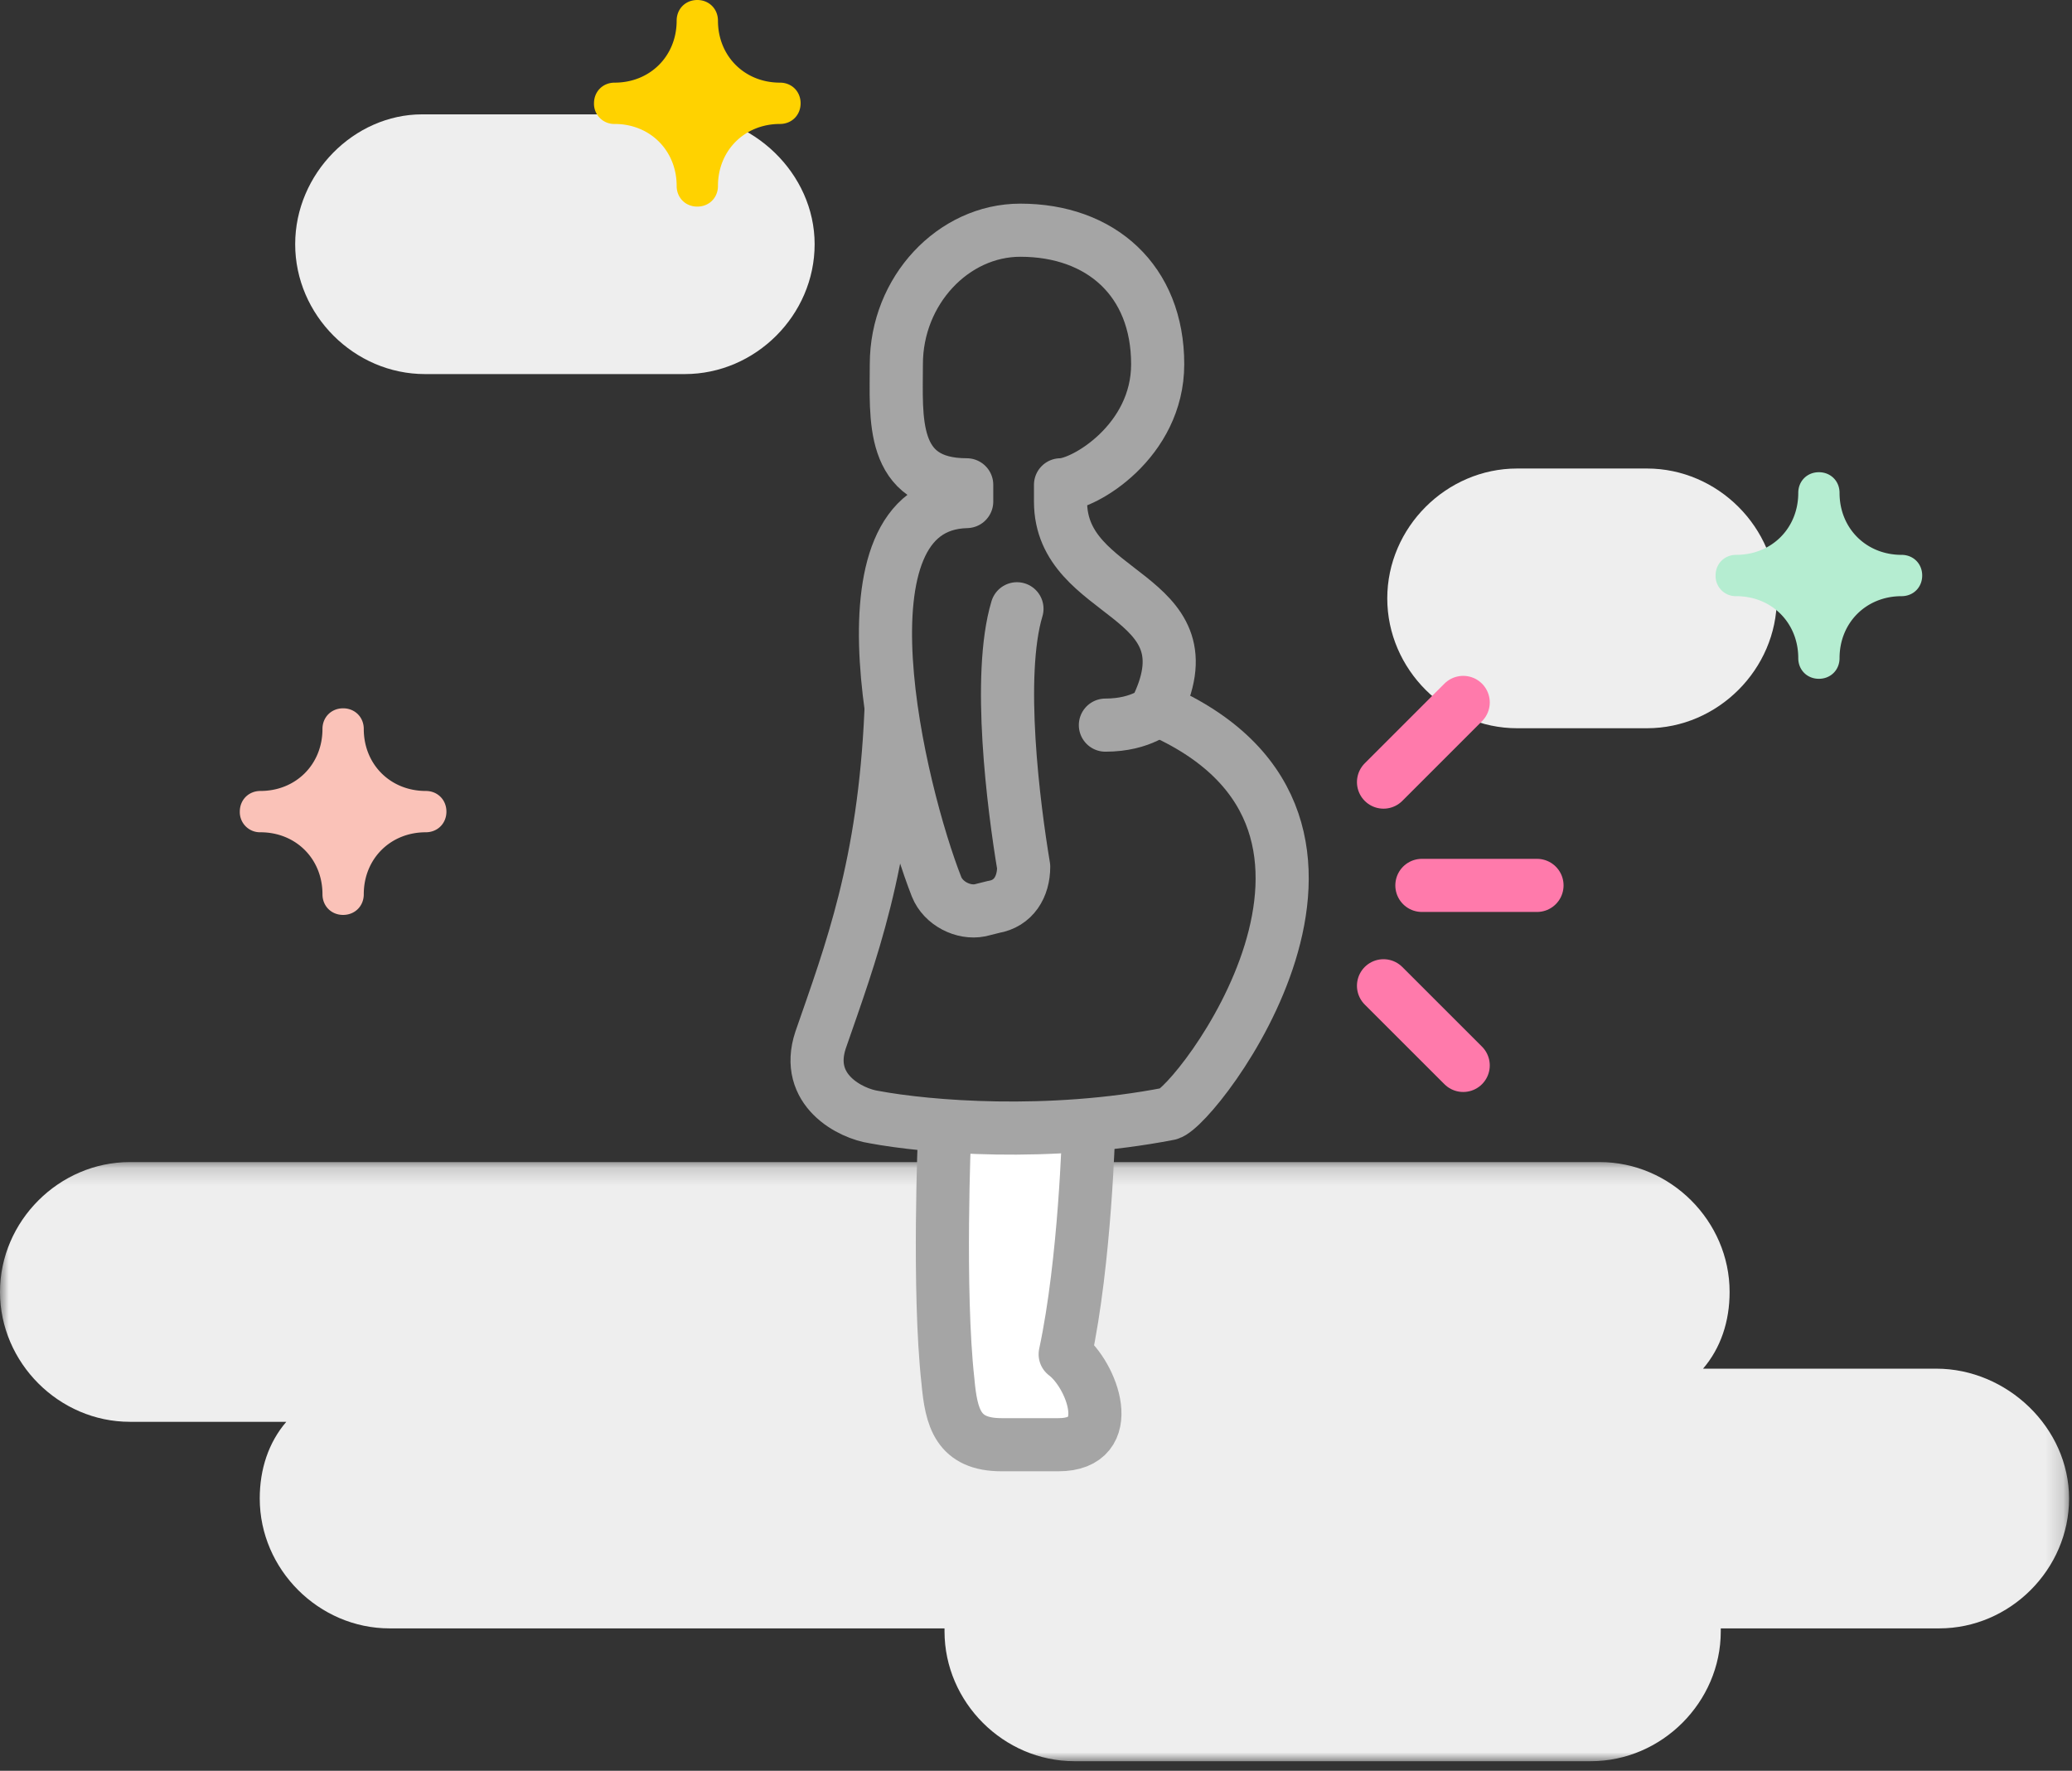 <svg xmlns="http://www.w3.org/2000/svg" xmlns:xlink="http://www.w3.org/1999/xlink" width="117" height="100" viewBox="0 0 117 100">
    <rect x="0" y="0" width="117" height="100" fill="#333333" stroke="none"/>
    <defs>
        <path id="a" d="M0 1.167h116.833V35H0z"/>
    </defs>
    <g fill="none" fill-rule="evenodd">
        <g transform="translate(0 64.458)">
            <mask id="b" fill="#fff">
                <use xlink:href="#a"/>
            </mask>
            <path fill="#EEE" d="M109.334 12.834H96.166c1-1.167 1.5-2.667 1.5-4.334 0-4-3.334-7.333-7.334-7.333h-83C3.334 1.167 0 4.5 0 8.5s3.333 7.334 7.333 7.334h8.834c-1 1.166-1.5 2.666-1.5 4.333 0 4 3.333 7.333 7.333 7.333h31.334v.167c0 4 3.333 7.333 7.333 7.333h29.166c4 0 7.334-3.333 7.334-7.333V27.5H109.5c4 0 7.334-3.333 7.334-7.333s-3.5-7.334-7.5-7.334" mask="url(#b)"/>
        </g>
        <path fill="#EEE" d="M24 21.125h14.666c4 0 7.334-3.334 7.334-7.334 0-4-3.498-7.333-7.5-7.333H23.833c-3.831 0-7.165 3.333-7.165 7.333s3.334 7.334 7.332 7.334M85.666 41.125H93c4 0 7.333-3.334 7.333-7.334 0-4-3.333-7.333-7.333-7.333h-7.334c-3.998 0-7.331 3.334-7.331 7.334 0 4 3.333 7.333 7.332 7.333"/>
        <g stroke="#A5A5A5" stroke-linecap="round" stroke-linejoin="round" stroke-width="3">
            <path fill="#FFF" d="M53.337 63.99s-.378 8.891.19 14c.188 2.08.567 3.596 3.026 3.596h3.216c3.406 0 1.892-3.975.379-5.108C61.283 71.18 61.472 63.8 61.472 63.8"/>
            <path d="M50.31 40.191c-.379 8.703-2.27 13.622-3.973 18.54-.946 2.838 1.703 4.163 3.027 4.354 3.027.566 9.838 1.133 16.648-.191 1.516-.379 13.813-16.27-.376-22.703"/>
            <path d="M65.371 39.865c3.029-6.433-5.486-6.054-5.486-11.54v-.947c1.324 0 5.486-2.46 5.486-6.81 0-4.73-3.216-7.568-7.757-7.568-3.783 0-7 3.405-7 7.568 0 3.027-.378 6.81 3.973 6.81v.946c-7.756.19-3.783 16.46-1.702 21.755.378.946 1.513 1.516 2.46 1.326l.756-.189c1.135-.19 1.703-1.137 1.703-2.27-.568-3.405-1.514-10.784-.379-14.568M65.445 40.003s-.946.946-3.027.946"/>
        </g>
        <g stroke="#FF7AAB" stroke-linecap="round" stroke-linejoin="round" stroke-width="3">
            <path d="M86.79 50h-6.5M82.623 39.667l-4.5 4.5M82.623 60.166l-4.5-4.498"/>
        </g>
        <path fill="#FAC2B8" d="M19.374 40c-.665 0-1.165.5-1.165 1.167 0 2-1.502 3.5-3.502 3.5-.665 0-1.166.5-1.166 1.166A1.14 1.14 0 0 0 14.707 47c2 0 3.502 1.5 3.502 3.5 0 .667.5 1.167 1.165 1.167.667 0 1.167-.5 1.167-1.167 0-2 1.502-3.5 3.502-3.5.665 0 1.165-.5 1.165-1.166 0-.667-.5-1.167-1.165-1.167-2 0-3.502-1.5-3.502-3.5 0-.667-.5-1.167-1.167-1.167"/>
        <path fill="#FFD200" d="M39.374 0c-.665 0-1.165.5-1.165 1.167 0 2-1.502 3.5-3.502 3.5-.665 0-1.166.5-1.166 1.167A1.14 1.14 0 0 0 34.708 7c2 0 3.501 1.5 3.501 3.5 0 .667.5 1.167 1.165 1.167.667 0 1.167-.5 1.167-1.167 0-2 1.502-3.5 3.502-3.5.665 0 1.165-.5 1.165-1.167 0-.666-.5-1.166-1.166-1.166-2 0-3.501-1.5-3.501-3.5C40.54.5 40.04 0 39.374 0"/>
        <path fill="#B5EDD1" d="M102.707 26.667c-.664 0-1.164.5-1.164 1.166 0 2-1.502 3.5-3.502 3.5-.665 0-1.167.5-1.167 1.167a1.14 1.14 0 0 0 1.167 1.167c2 0 3.502 1.5 3.502 3.5 0 .666.5 1.166 1.164 1.166.667 0 1.167-.5 1.167-1.166 0-2 1.502-3.5 3.502-3.5.665 0 1.165-.5 1.165-1.167 0-.666-.5-1.166-1.165-1.166-2 0-3.502-1.5-3.502-3.5 0-.667-.5-1.167-1.166-1.167"/>
    </g>
</svg>
